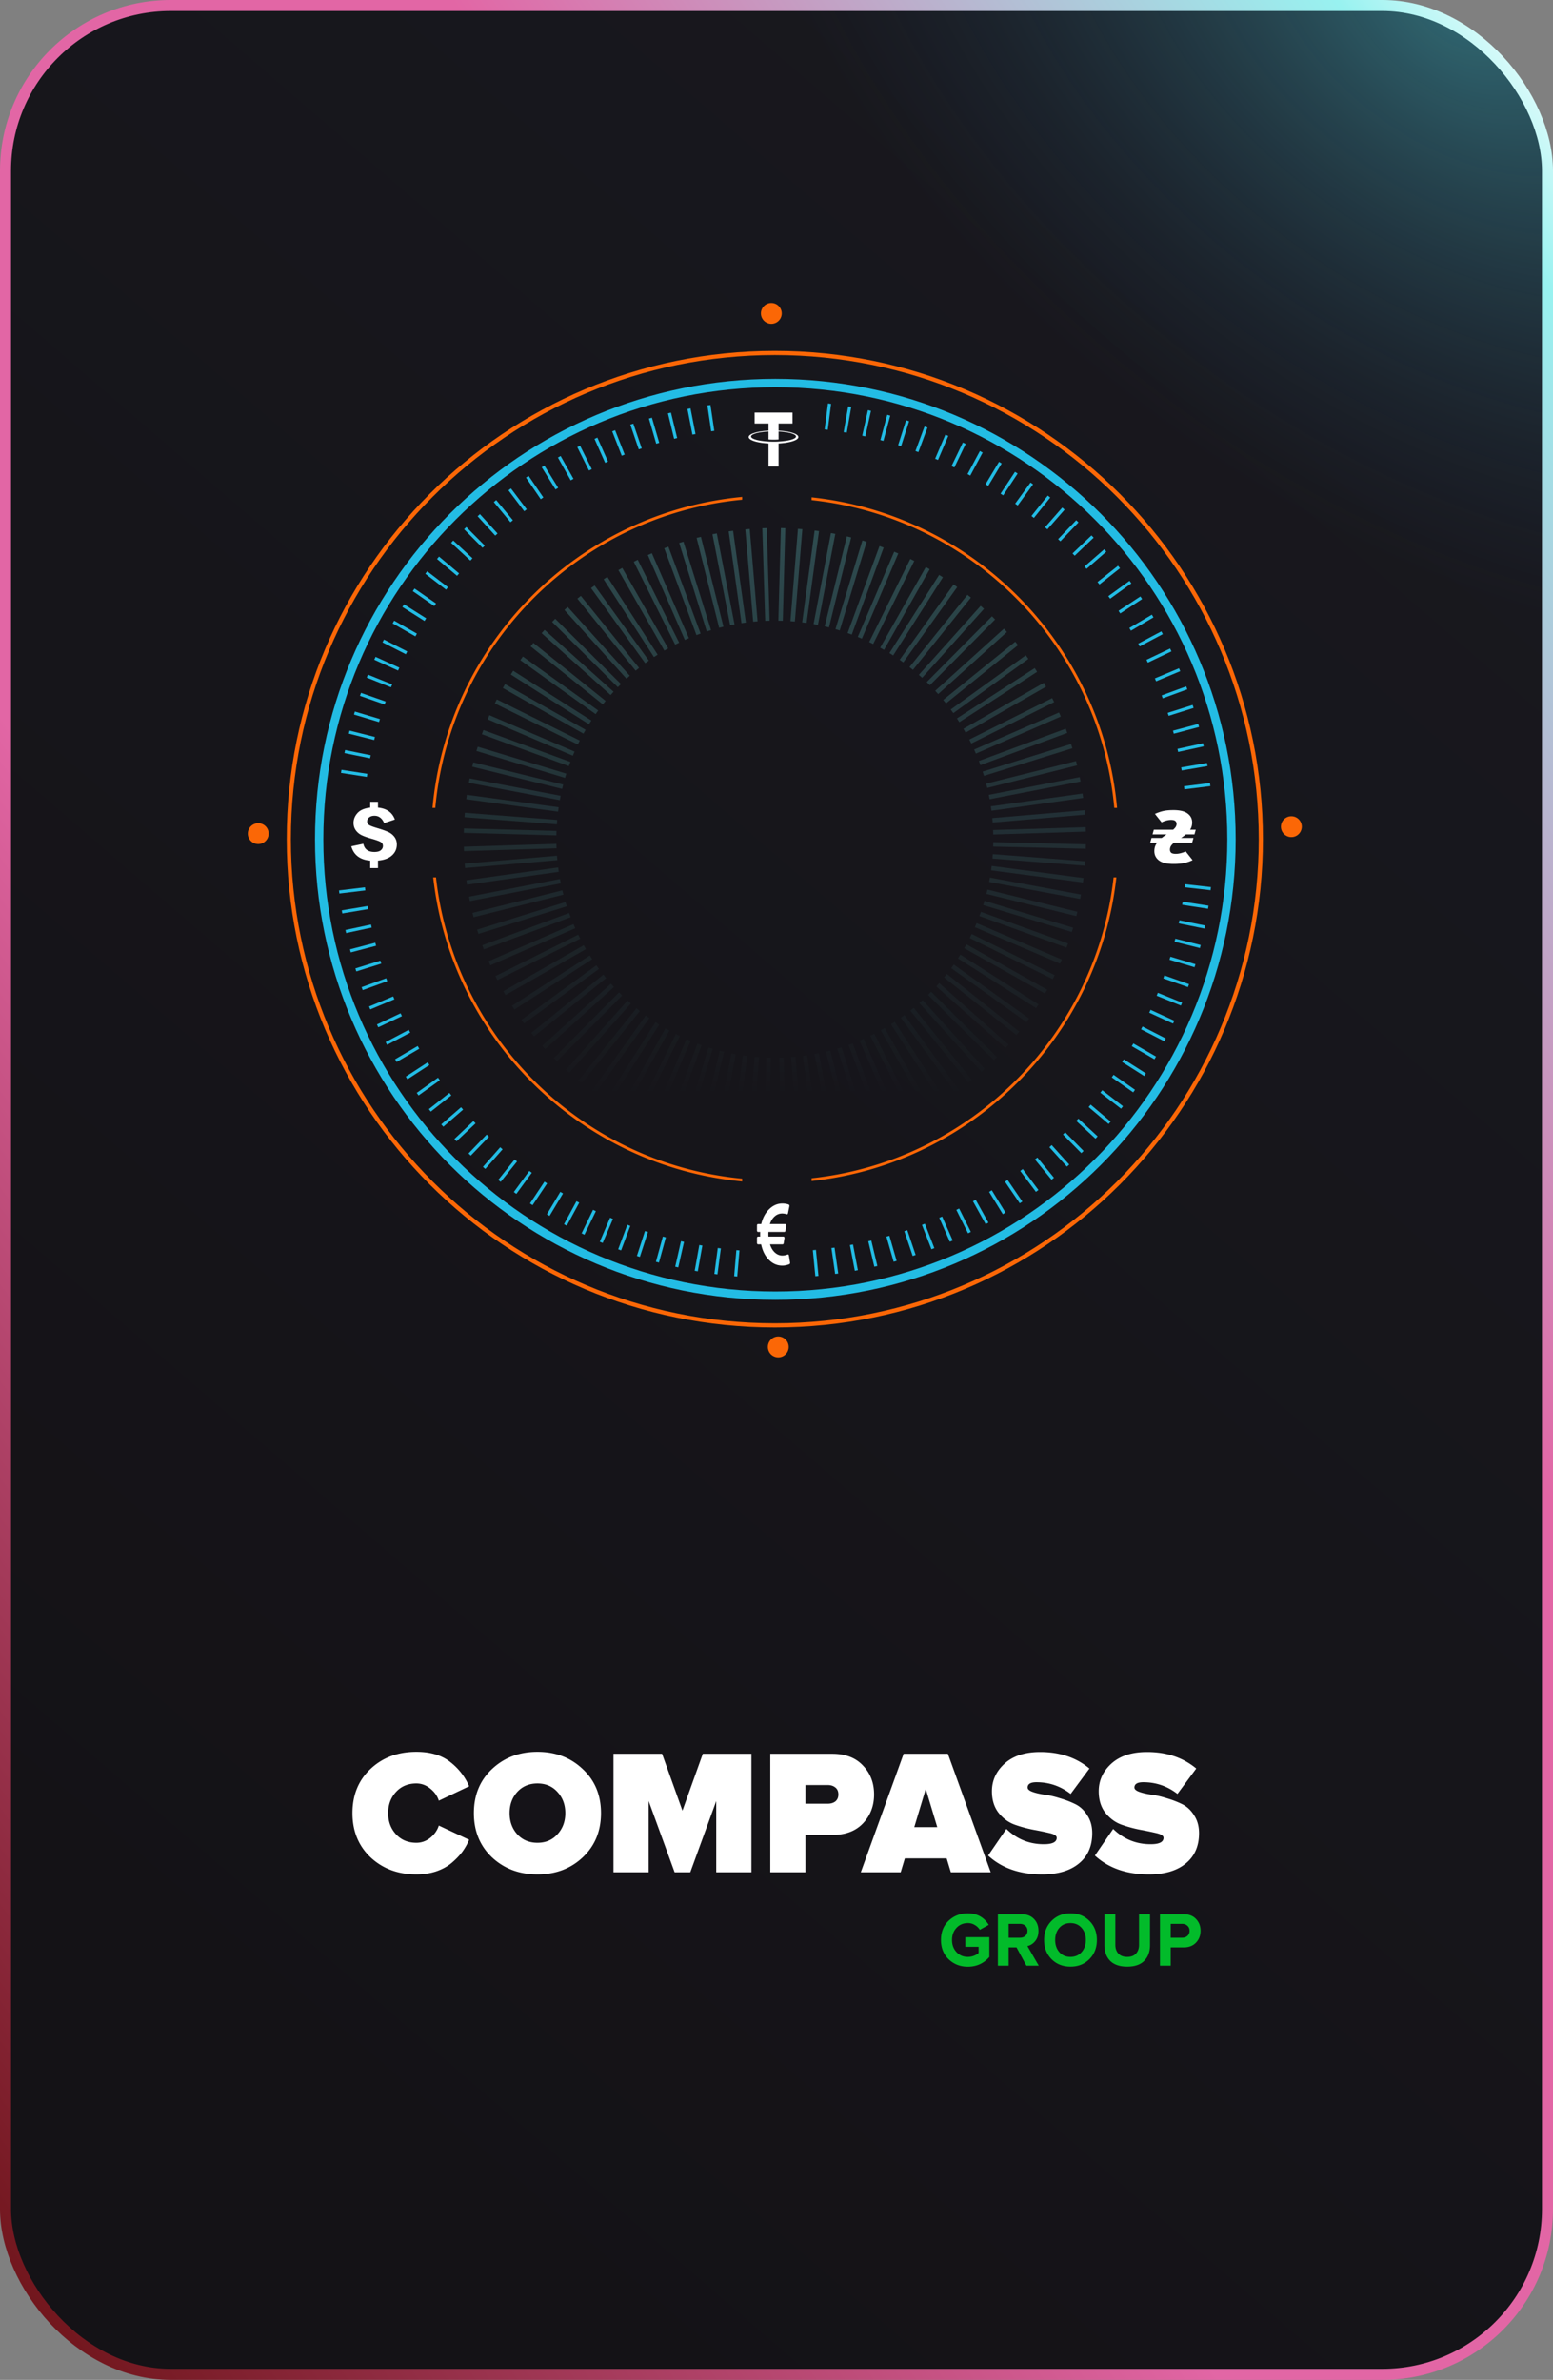 <svg width="282" height="432" viewBox="0 0 282 432" fill="none" xmlns="http://www.w3.org/2000/svg"><rect x="0" y="0" width="282" height="432" fill="#808080" stroke="none"/><rect x="1" y="1" width="280" height="430" rx="30" fill="url(#a)"/><rect x="1" y="1" width="280" height="430" rx="30" fill="url(#b)" fill-opacity=".8"/><rect x="1" y="1" width="280" height="430" rx="30" stroke="url(#c)" stroke-width="2"/><path d="M219.889 161.031l-.064.567-4.72-.53.064-.567 4.72.53zm-.44 3.375l-.087.564-4.694-.728.087-.565 4.694.729zm-.632 3.596l-.113.56-4.656-.944.114-.56 4.655.944zm-.791 3.542l-.139.554-4.608-1.155.139-.554 4.608 1.155zm-.949 3.487l-.164.547-4.55-1.364.164-.547 4.55 1.364zm-1.169 3.619l-.191.539-4.478-1.585.191-.539 4.478 1.585zm-1.26 3.353l-.214.529-4.402-1.785.214-.529 4.402 1.785zm-1.407 3.288l-.239.519-4.317-1.98.238-.519 4.318 1.98zm-1.555 3.22l-.261.509-4.225-2.171.261-.508 4.225 2.17zm-1.772 3.28l-.285.495-4.116-2.371.285-.495 4.116 2.371zm-1.839 3.057l-.306.482-4.008-2.55.307-.482 4.007 2.55zm-1.976 2.976l-.328.468-3.892-2.724.328-.468 3.892 2.724zm-2.182 2.982l-.35.452-3.758-2.905.35-.452 3.758 2.905zm-2.239 2.785l-.369.436-3.628-3.067.369-.436 3.628 3.067zm-2.366 2.686l-.387.42-3.491-3.222.388-.419 3.49 3.221zm-2.551 2.647l-.407.401-3.334-3.383.407-.401 3.334 3.383zm-2.603 2.465l-.424.383-3.183-3.525.424-.383 3.183 3.525zm-2.77 2.398l-.442.362-3.013-3.672.441-.362 3.014 3.672zm-2.82 2.223l-.457.343-2.85-3.8.457-.343 2.85 3.8zm-2.922 2.099l-.472.322-2.68-3.921.471-.322 2.681 3.921zm-3.061 1.995l-.486.3-2.491-4.045.486-.299 2.491 4.044zm-3.105 1.827l-.499.278-2.31-4.151.499-.277 2.31 4.15zm-3.189 1.687l-.511.256-2.124-4.249.511-.256 2.124 4.249zm-3.296 1.556l-.523.231-1.915-4.347.523-.23 1.915 4.346zm-3.333 1.39l-.532.207-1.719-4.428.533-.207 1.718 4.428zm-3.395 1.237l-.542.183-1.517-4.501.541-.183 1.518 4.501zm-3.451 1.082l-.549.158-1.312-4.566.549-.157 1.312 4.565zm-3.498.923l-.555.133-1.103-4.621.556-.132 1.102 4.62zm-3.537.763l-.561.107-.89-4.666.562-.107.889 4.666zm-3.568.6l-.565.081-.675-4.702.566-.081.674 4.702zm-3.591.438l-.568.055-.458-4.728.569-.055.457 4.728zm-14.747.102l-.569-.048.403-4.733.569.048-.403 4.733zm-3.595-.386l-.566-.075.62-4.709.567.074-.621 4.71zm-3.573-.55l-.563-.1.837-4.676.562.101-.836 4.675zm-3.545-.711l-.557-.126 1.05-4.633.557.127-1.05 4.632zm-3.507-.872l-.551-.151 1.26-4.58.551.151-1.26 4.58zm-3.462-1.031l-.543-.176 1.466-4.518.544.176-1.467 4.518zm-3.408-1.186l-.535-.201 1.669-4.447.534.2-1.668 4.448zm-3.348-1.341l-.525-.224 1.866-4.368.526.225-1.867 4.367zm-3.312-1.503l-.514-.25 2.076-4.272.514.25-2.076 4.272zm-3.208-1.638l-.502-.272 2.264-4.176.502.272-2.264 4.176zm-3.126-1.779l-.49-.294 2.447-4.072.489.294-2.446 4.072zm-3.082-1.944l-.475-.317 2.637-3.951.475.318-2.637 3.95zm-2.947-2.051l-.46-.338 2.808-3.831.46.338-2.808 3.831zm-2.846-2.178l-.445-.357 2.973-3.705.446.358-2.974 3.704zm-2.798-2.348l-.428-.378 3.145-3.56.428.379-3.145 3.559zm-2.633-2.42l-.41-.397 3.296-3.419.412.397-3.298 3.419zm-2.583-2.598l-.392-.416 3.455-3.26.392.416-3.455 3.26zm-2.399-2.644l-.374-.432 3.594-3.106.374.432-3.594 3.106zm-2.275-2.742l-.354-.448 3.726-2.946.354.448-3.726 2.946zm-2.221-2.935l-.332-.465 3.862-2.766.332.465-3.862 2.766zm-2.016-2.935l-.312-.478 3.98-2.594.312.478-3.98 2.594zm-1.956-3.144l-.289-.493 4.099-2.401.288.493-4.098 2.401zm-1.742-3.108l-.267-.505 4.2-2.217.268.505-4.201 2.217zm-1.601-3.182l-.244-.516 4.296-2.028.244.516-4.296 2.028zm-1.456-3.251l-.22-.527 4.381-1.834.22.527-4.381 1.834zm-1.378-3.5l-.195-.538 4.466-1.618.195.537-4.466 1.619zm-1.156-3.394l-.17-.545 4.534-1.415.17.545-4.534 1.415zm-1.005-3.451l-.145-.553 4.594-1.207.145.552-4.594 1.208zm-.849-3.508l-.12-.559 4.645-.997.12.559-4.645.997zm-.692-3.563l-.094-.564 4.685-.782.094.563-4.685.783zm-.531-3.616l-.068-.567 4.716-.567.068.568-4.716.566zm.296-21.901l.088-.565 4.694.729-.088.564-4.694-.728zm.629-3.593l.114-.56 4.655.944-.114.56-4.655-.944zm.787-3.532l.138-.554 4.608 1.155-.14.554-4.606-1.155zm.939-3.467l.164-.547 4.55 1.363-.164.548-4.55-1.364zm1.087-3.395l.189-.539 4.483 1.568-.188.539-4.484-1.568zm1.23-3.318l.212-.531 4.409 1.769-.213.53-4.408-1.768zm1.367-3.238l.236-.52 4.325 1.963-.237.521-4.325-1.964zm1.498-3.154l.259-.509 4.233 2.154-.259.51-4.233-2.155zm1.838-3.444l.284-.496 4.125 2.355-.284.496-4.125-2.355zm1.769-2.975l.305-.483 4.017 2.535-.305.483-4.017-2.535zm1.885-2.88l.326-.469 3.902 2.709-.326.469-3.901-2.709zm2.28-3.153l.348-.453 3.769 2.891-.348.454-3.769-2.892zm2.128-2.68l.368-.437 3.638 3.053-.367.438-3.639-3.054zm2.56-2.934l.388-.42 3.49 3.222-.388.42-3.49-3.222zm2.356-2.466l.405-.402 3.347 3.371-.406.403-3.346-3.371zm2.453-2.358l.423-.385 3.196 3.514-.423.384-3.196-3.513zm2.94-2.577l.44-.364 3.027 3.661-.44.364-3.027-3.66zm2.66-2.127l.456-.344 2.863 3.79-.455.344-2.864-3.79zm3.183-2.312l.472-.322 2.68 3.921-.471.322-2.68-3.921zm2.857-1.882l.485-.3 2.506 4.035-.486.3-2.505-4.035zm2.942-1.761l.498-.28 2.325 4.142-.498.28-2.325-4.142zm3.518-1.888l.511-.255 2.124 4.249-.512.255-2.123-4.249zm3.127-1.495l.522-.232 1.932 4.34-.522.232-1.932-4.34zm3.21-1.364l.532-.209 1.735 4.422-.532.209-1.735-4.422zm3.291-1.23l.541-.185 1.534 4.495-.54.185-1.535-4.495zm3.375-1.093l.548-.16 1.329 4.56-.548.16-1.329-4.56zm3.455-.949l.555-.134 1.121 4.616-.556.135-1.12-4.617zm3.539-.799l.561-.11.908 4.663-.561.11-.908-4.663zm3.621-.645l.565-.083.693 4.7-.565.082-.693-4.699zm21.9-.356l.567.073-.602 4.712-.567-.073.602-4.712zm3.667.531l.562.098-.818 4.68-.563-.1.819-4.678zm3.586.689l.558.124-1.032 4.636-.558-.124 1.032-4.636zm3.508.842l.551.15-1.242 4.584-.552-.15 1.243-4.584zm3.427.989l.544.175-1.449 4.523-.544-.174 1.449-4.524zm3.349 1.131l.535.2-1.652 4.453-.535-.199 1.652-4.454zm3.785 1.488l.526.224-1.867 4.368-.525-.224 1.866-4.368zm3.172 1.422l.515.248-2.06 4.28-.514-.248 2.059-4.28zm3.091 1.552l.504.27-2.248 4.184-.504-.27 2.248-4.184zm3.472 1.952l.49.295-2.446 4.072-.49-.294 2.446-4.072zm2.907 1.817l.476.316-2.623 3.96-.476-.315 2.623-3.96zm2.821 1.937l.462.336-2.794 3.841-.462-.336 2.794-3.841zm3.137 2.374l.445.358-2.973 3.704-.445-.358 2.973-3.704zm2.624 2.181l.43.377-3.132 3.57-.43-.376 3.132-3.571zm2.532 2.293l.412.395-3.285 3.431-.412-.395 3.285-3.43zm2.774 2.756l.393.414-3.443 3.272-.393-.414 3.443-3.272zm2.316 2.52l.375.431-3.583 3.119-.375-.431 3.583-3.12zm2.506 2.992l.354.448-3.726 2.946-.354-.448 3.726-2.946zm2.085 2.733l.334.464-3.851 2.78-.334-.463 3.851-2.781zm1.974 2.834l.314.477-3.97 2.609-.313-.478 3.969-2.608zm2.085 3.309l.29.492-4.089 2.416-.291-.492 4.09-2.416zm1.717 3.028l.269.504-4.193 2.233-.268-.504 4.192-2.233zm1.593 3.119l.246.516-4.288 2.044-.246-.516 4.288-2.044zm1.621 3.584l.221.527-4.382 1.834-.221-.527 4.382-1.834zm1.306 3.289l.197.536-4.46 1.636-.197-.537 4.46-1.635zm1.165 3.369l.173.545-4.529 1.432-.173-.545 4.529-1.432zm1.019 3.443l.148.552-4.59 1.225-.147-.552 4.589-1.225zm.868 3.514l.122.558-4.64 1.014-.122-.558 4.64-1.014zm.712 3.576l.096.563-4.682.801-.097-.563 4.683-.801zm.549 3.634l.07.567-4.713.584-.071-.567 4.714-.584z" fill="#23BCE4"/><path d="M180.341 153.679l.019-.807 16.814.39-.019.806-16.814-.389z" fill="url(#d)"/><path d="M180.21 155.853l.062-.804 16.769 1.296-.062.804-16.769-1.296z" fill="url(#e)"/><path d="M179.964 157.991l.106-.8 16.674 2.197-.105.8-16.675-2.197z" fill="url(#f)"/><path d="M179.606 160.095l.148-.793 16.533 3.088-.148.793-16.533-3.088z" fill="url(#g)"/><path d="M179.111 162.269l.193-.783 16.329 4.028-.193.783-16.329-4.028z" fill="url(#h)"/><path d="M178.531 164.295l.234-.773 16.093 4.889-.235.772-16.092-4.888z" fill="url(#i)"/><path d="M177.843 166.285l.275-.759 15.813 5.731-.275.759-15.813-5.731z" fill="url(#j)"/><path d="M177.017 168.31l.317-.742 15.466 6.609-.317.742-15.466-6.609z" fill="url(#k)"/><path d="M176.086 170.274l.358-.723 15.072 7.462-.358.723-15.072-7.462z" fill="url(#l)"/><path d="M175.084 172.124l.394-.703 14.667 8.232-.395.703-14.666-8.232z" fill="url(#m)"/><path d="M173.95 173.97l.433-.681 14.19 9.029-.433.681-14.19-9.029z" fill="url(#n)"/><path d="M172.721 175.747l.47-.656 13.672 9.794-.469.656-13.673-9.794z" fill="url(#o)"/><path d="M171.424 177.423l.503-.631 13.155 10.479-.503.631-13.155-10.479z" fill="url(#p)"/><path d="M170.012 179.058l.536-.603 12.564 11.181-.537.603-12.563-11.181z" fill="url(#q)"/><path d="M168.516 180.611l.568-.573 11.936 11.85-.569.572-11.935-11.849z" fill="url(#r)"/><path d="M166.94 182.08l.599-.541 11.273 12.482-.599.54-11.273-12.481z" fill="url(#s)"/><path d="M165.29 183.459l.628-.507 10.575 13.078-.628.507-10.575-13.078z" fill="url(#t)"/><path d="M163.576 184.744l.652-.475 9.894 13.601-.652.475-9.894-13.601z" fill="url(#u)"/><path d="M161.788 185.937l.678-.438 9.132 14.123-.677.439-9.133-14.124z" fill="url(#v)"/><path d="M159.942 187.03l.701-.4 8.34 14.605-.701.4-8.34-14.605z" fill="url(#w)"/><path d="M158.035 188.025l.72-.363 7.574 15.017-.72.363-7.574-15.017z" fill="url(#x)"/><path d="M156.085 188.909l.74-.323 6.725 15.416-.74.323-6.725-15.416z" fill="url(#y)"/><path d="M154.096 189.684l.756-.281 5.85 15.769-.757.281-5.849-15.769z" fill="url(#z)"/><path d="M152.052 190.355l.771-.24 5.01 16.055-.77.241-5.011-16.056z" fill="url(#A)"/><path d="M149.975 190.914l.782-.199 4.152 16.298-.782.2-4.152-16.299z" fill="url(#B)"/><path d="M147.896 191.352l.792-.154 3.214 16.509-.792.154-3.214-16.509z" fill="url(#C)"/><path d="M145.774 191.682l.799-.112 2.325 16.657-.799.112-2.325-16.657z" fill="url(#D)"/><path d="M143.638 191.896l.804-.069 1.425 16.759-.804.068-1.425-16.758z" fill="url(#E)"/><path d="M141.496 191.995l.806-.025.519 16.811-.806.025-.519-16.811z" fill="url(#F)"/><path d="M139.164 191.976l.807.018-.389 16.815-.807-.019.389-16.814z" fill="url(#G)"/><path d="M137.025 191.837l.804.063-1.296 16.768-.805-.062 1.297-16.769z" fill="url(#H)"/><path d="M134.895 191.585l.8.105-2.197 16.675-.8-.106 2.197-16.674z" fill="url(#I)"/><path d="M132.807 191.22l.793.152-3.151 16.52-.793-.151 3.151-16.521z" fill="url(#J)"/><path d="M130.714 190.739l.783.194-4.028 16.329-.783-.193 4.028-16.33z" fill="url(#K)"/><path d="M128.65 190.145l.772.234-4.889 16.093-.772-.235 4.889-16.092z" fill="url(#L)"/><path d="M126.64 189.444l.757.278-5.79 15.79-.757-.278 5.79-15.79z" fill="url(#M)"/><path d="M124.652 188.629l.742.317-6.61 15.465-.742-.317 6.61-15.465z" fill="url(#N)"/><path d="M122.724 187.711l.723.358-7.462 15.073-.723-.358 7.462-15.073z" fill="url(#O)"/><path d="M120.838 186.687l.703.395-8.232 14.666-.703-.395 8.232-14.666z" fill="url(#P)"/><path d="M119.017 185.564l.681.434-9.029 14.19-.681-.434 9.029-14.19z" fill="url(#Q)"/><path d="M117.256 184.344l.656.469-9.794 13.673-.656-.47 9.794-13.672z" fill="url(#R)"/><path d="M115.56 183.028l.63.505-10.527 13.116-.63-.505 10.527-13.116z" fill="url(#S)"/><path d="M113.947 181.632l.602.537-11.181 12.563-.603-.536 11.182-12.564z" fill="url(#T)"/><path d="M112.402 180.143l.573.568-11.85 11.936-.572-.569 11.849-11.935z" fill="url(#U)"/><path d="M110.938 178.57l.541.599-12.483 11.273-.54-.599 12.482-11.273z" fill="url(#V)"/><path d="M109.558 176.92l.508.627-13.079 10.575-.507-.628 13.078-10.574z" fill="url(#W)"/><path d="M108.292 175.23l.475.653-13.601 9.893-.475-.652 13.601-9.894z" fill="url(#X)"/><path d="M107.097 173.442l.438.677-14.123 9.133-.438-.678 14.123-9.132z" fill="url(#Y)"/><path d="M105.998 171.587l.401.701-14.606 8.34-.4-.701 14.605-8.34z" fill="url(#Z)"/><path d="M104.999 169.669l.361.722-15.045 7.518-.36-.722 15.044-7.518z" fill="url(#aa)"/><path d="M104.132 167.762l.323.739-15.416 6.725-.322-.739 15.415-6.725z" fill="url(#ab)"/><path d="M103.342 165.736l.28.757-15.769 5.849-.28-.756 15.769-5.85z" fill="url(#ac)"/><path d="M102.687 163.747l.24.77-16.055 5.01-.24-.77 16.055-5.01z" fill="url(#ad)"/><path d="M102.114 161.622l.197.783-16.314 4.09-.196-.783 16.313-4.09z" fill="url(#ae)"/><path d="M101.678 159.559l.154.792-16.509 3.214-.154-.792 16.509-3.214z" fill="url(#af)"/><path d="M101.35 157.464l.112.799-16.657 2.325-.112-.799 16.657-2.325z" fill="url(#ag)"/><path d="M101.134 155.338l.068.804-16.758 1.425-.068-.804 16.758-1.425z" fill="url(#ah)"/><path d="M101.031 153.178l.025.807-16.81.519-.025-.806 16.81-.52z" fill="url(#ai)"/><path d="M101.05 150.834l-.022.806-16.812-.454.022-.807 16.812.455z" fill="url(#aj)"/><path d="M101.174 148.835l-.062.805-16.769-1.296.063-.805 16.768 1.296z" fill="url(#ak)"/><path d="M101.441 146.54l-.108.799-16.666-2.26.108-.8 16.666 2.261z" fill="url(#al)"/><path d="M101.803 144.455l-.151.793-16.521-3.151.151-.793 16.521 3.151z" fill="url(#am)"/><path d="M102.269 142.419l-.193.783-16.33-4.028.194-.783 16.329 4.028z" fill="url(#an)"/><path d="M102.836 140.434l-.235.772-16.092-4.888.234-.772 16.093 4.888z" fill="url(#ao)"/><path d="M103.57 138.311l-.278.757-15.79-5.79.277-.757 15.791 5.79z" fill="url(#ap)"/><path d="M104.333 136.437l-.317.742-15.465-6.609.317-.742 15.465 6.609z" fill="url(#aq)"/><path d="M105.283 134.425l-.358.724-15.073-7.462.358-.724 15.073 7.462z" fill="url(#ar)"/><path d="M106.341 132.475l-.398.702-14.635-8.286.397-.703 14.636 8.287z" fill="url(#as)"/><path d="M107.375 130.79l-.433.681-14.19-9.028.433-.681 14.19 9.028z" fill="url(#at)"/><path d="M108.625 128.974l-.47.656-13.673-9.794.47-.656 13.673 9.794z" fill="url(#au)"/><path d="M109.972 127.231l-.505.629-13.117-10.527.505-.629 13.117 10.527z" fill="url(#av)"/><path d="M111.414 125.565l-.539.6-12.523-11.227.539-.6 12.523 11.227z" fill="url(#aw)"/><path d="M112.756 124.168l-.569.573-11.935-11.85.568-.572 11.936 11.849z" fill="url(#ax)"/><path d="M114.36 122.662l-.599.54-11.272-12.482.599-.54 11.272 12.482z" fill="url(#ay)"/><path d="M116.049 121.243l-.628.507-10.574-13.078.627-.507 10.575 13.078z" fill="url(#az)"/><path d="M117.819 119.916l-.655.472-9.843-13.637.654-.472 9.844 13.637z" fill="url(#aA)"/><path d="M119.421 118.841l-.677.438-9.133-14.124.678-.438 9.132 14.124z" fill="url(#aB)"/><path d="M121.334 117.697l-.701.4-8.34-14.605.7-.4 8.341 14.605z" fill="url(#aC)"/><path d="M123.321 116.656l-.722.361-7.518-15.045.722-.361 7.518 15.045z" fill="url(#aD)"/><path d="M125.098 115.843l-.739.323-6.725-15.416.739-.323 6.725 15.416z" fill="url(#aE)"/><path d="M127.22 115.006l-.756.281-5.85-15.77.757-.28 5.849 15.769z" fill="url(#aF)"/><path d="M129.111 114.378l-.77.24-5.011-16.055.771-.24 5.01 16.055z" fill="url(#aG)"/><path d="M131.368 113.762l-.783.196-4.09-16.313.783-.197 4.09 16.314z" fill="url(#aH)"/><path d="M133.375 113.334l-.792.154-3.214-16.508.792-.154 3.214 16.508z" fill="url(#aI)"/><path d="M135.44 113.006l-.799.112-2.325-16.658.799-.111 2.325 16.657z" fill="url(#aJ)"/><path d="M137.565 112.783l-.804.069-1.426-16.758.804-.069 1.426 16.758z" fill="url(#aK)"/><path d="M139.751 112.673l-.806.025-.519-16.81.806-.026.519 16.811z" fill="url(#aL)"/><path d="M142.146 112.688l-.807-.022.454-16.813.807.022-.454 16.813z" fill="url(#aM)"/><path d="M144.335 112.826l-.804-.065 1.361-16.764.804.066-1.361 16.763z" fill="url(#aN)"/><path d="M146.461 113.077l-.799-.109 2.261-16.666.799.109-2.261 16.666z" fill="url(#aO)"/><path d="M148.526 113.433l-.793-.151 3.151-16.52.793.15-3.151 16.521z" fill="url(#aP)"/><path d="M150.531 113.89l-.783-.194 4.028-16.329.783.194-4.028 16.329z" fill="url(#aQ)"/><path d="M152.48 114.441l-.772-.235 4.889-16.092.772.234-4.889 16.093z" fill="url(#aR)"/><path d="M154.669 115.192l-.757-.278 5.79-15.79.757.277-5.79 15.791z" fill="url(#aS)"/><path d="M156.501 115.935l-.742-.317 6.61-15.466.742.318-6.61 15.465z" fill="url(#aT)"/><path d="M158.553 116.899l-.723-.358 7.462-15.073.723.358-7.462 15.073z" fill="url(#aU)"/><path d="M160.53 117.968l-.702-.397 8.286-14.636.702.398-8.286 14.635z" fill="url(#aV)"/><path d="M162.184 118.982l-.68-.434 9.028-14.19.681.434-9.029 14.19z" fill="url(#aW)"/><path d="M164.02 120.241l-.656-.47 9.794-13.673.656.47-9.794 13.673z" fill="url(#aX)"/><path d="M165.775 121.596l-.629-.505 10.527-13.117.629.505-10.527 13.117z" fill="url(#aY)"/><path d="M167.447 123.041l-.6-.539 11.227-12.523.6.539-11.227 12.523z" fill="url(#aZ)"/><path d="M168.845 124.383l-.573-.569 11.85-11.935.572.568-11.849 11.936z" fill="url(#ba)"/><path d="M170.358 125.993l-.541-.599 12.482-11.272.541.599-12.482 11.272z" fill="url(#bb)"/><path d="M171.779 127.683l-.507-.627 13.078-10.575.507.628-13.078 10.574z" fill="url(#bc)"/><path d="M173.104 129.45l-.472-.654 13.637-9.844.472.655-13.637 9.843z" fill="url(#bd)"/><path d="M174.202 131.087l-.439-.678 14.124-9.132.438.677-14.123 9.133z" fill="url(#be)"/><path d="M175.34 132.994l-.4-.701 14.605-8.34.4.701-14.605 8.34z" fill="url(#bf)"/><path d="M176.372 134.965l-.361-.722 15.045-7.517.361.721-15.045 7.518z" fill="url(#bg)"/><path d="M177.208 136.797l-.323-.74 15.416-6.724.323.739-15.416 6.725z" fill="url(#bh)"/><path d="M178.029 138.887l-.281-.757 15.769-5.849.281.756-15.769 5.85z" fill="url(#bi)"/><path d="M178.674 140.834l-.241-.77 16.055-5.01.241.77-16.055 5.01z" fill="url(#bj)"/><path d="M179.268 143.025l-.197-.782 16.314-4.09.196.782-16.313 4.09z" fill="url(#bk)"/><path d="M179.702 145.074l-.154-.792 16.509-3.214.154.792-16.509 3.214z" fill="url(#bl)"/><path d="M180.032 147.17l-.112-.799 16.657-2.325.112.799-16.657 2.325z" fill="url(#bm)"/><path d="M180.25 149.307l-.068-.804 16.758-1.426.068.804-16.758 1.426z" fill="url(#bn)"/><path d="M180.354 151.48l-.024-.807 16.81-.519.025.807-16.811.519z" fill="url(#bo)"/><path d="M147.371 214.386c29.046-3.091 52.138-26.109 55.345-55.12h-.507c-3.203 28.732-26.071 51.526-54.838 54.613v.507zm0-123.602c29.186 3.133 52.301 26.55 54.965 55.874h.507c-2.668-29.602-26.007-53.244-55.472-56.38v.506zm-12.608-.583v.507c-29.542 2.805-53.034 26.373-55.721 55.95h-.507c2.69-29.855 26.407-53.648 56.228-56.457zm0 123.755v.506c-29.4-2.769-52.867-25.934-56.101-55.196h.507c3.23 28.983 26.473 51.924 55.594 54.69zm-85.981-62.633a1.891 1.891 0 1 1-3.782 0 1.891 1.891 0 0 1 3.782 0zm187.603-1.261a1.89 1.89 0 1 1-3.782 0 1.89 1.89 0 0 1 3.782 0zm-95.062 92.541a1.89 1.89 0 1 1 0 3.782 1.89 1.89 0 0 1 0-3.782zM140.062 55a1.89 1.89 0 1 1 0 3.781 1.89 1.89 0 0 1 0-3.781z" fill="#FB6706"/><path fill-rule="evenodd" clip-rule="evenodd" d="M224.377 152.363c0 46.165-37.424 83.589-83.589 83.589s-83.589-37.424-83.589-83.589 37.424-83.59 83.589-83.59 83.589 37.425 83.589 83.59zm-1.513 0c0 45.329-36.746 82.076-82.076 82.076-45.33 0-82.076-36.747-82.076-82.076 0-45.329 36.747-82.076 82.076-82.076 45.33 0 82.076 36.747 82.076 82.076z" fill="#23BCE4"/><path fill-rule="evenodd" clip-rule="evenodd" d="M229.328 152.331c0 48.951-39.682 88.633-88.632 88.633s-88.632-39.682-88.632-88.633c0-48.95 39.682-88.632 88.632-88.632s88.632 39.682 88.632 88.632zm-.757 0c0 48.533-39.343 87.876-87.875 87.876-48.533 0-87.876-39.343-87.876-87.876 0-48.532 39.343-87.875 87.876-87.875 48.532 0 87.875 39.343 87.875 87.875z" fill="#FB6706"/><path fill-rule="evenodd" clip-rule="evenodd" d="M141.379 80.148a12.05 12.05 0 0 1-.907.023c-.47 0-.803-.017-.92-.023-1.816-.094-3.171-.466-3.171-.91 0-.446 1.355-.817 3.171-.913v1.453c.118.01.458.033.928.033.564 0 .846-.027.897-.033v-1.452c1.812.095 3.164.467 3.164.911s-1.352.816-3.164.91h.002zm0-1.972v-1.3h2.528v-1.981h-6.884v1.982h2.528v1.299c-2.055.11-3.6.59-3.6 1.163 0 .574 1.545 1.052 3.6 1.163v4.165h1.827V80.5c2.05-.111 3.593-.59 3.593-1.163 0-.573-1.541-1.05-3.593-1.162h.001z" fill="#fff"/><path d="M143.462 229.178l-.208-1.273a.252.252 0 0 0-.089-.169c-.051-.037-.103-.042-.154-.015l-.03.015-.071.024a4.952 4.952 0 0 1-.11.036 2.553 2.553 0 0 1-.734.116c-.503 0-.956-.182-1.358-.548-.402-.366-.698-.861-.888-1.485h2.299c.044 0 .084-.02.119-.061a.261.261 0 0 0 .065-.148l.143-.897a.335.335 0 0 0-.035-.216c-.04-.064-.09-.096-.149-.096h-2.727a9.615 9.615 0 0 1 0-.841h2.899c.107 0 .171-.069.191-.208l.142-.913a.297.297 0 0 0-.041-.208c-.036-.064-.085-.096-.149-.096h-2.781c.198-.598.495-1.068.892-1.41a2.002 2.002 0 0 1 1.342-.512c.016-.011.075-.008.176.008.101.016.158.022.172.02a.687.687 0 0 1 .154.024l.134.028.104.028c.03.008.053.014.068.02l.024.008a.133.133 0 0 0 .143-.02.247.247 0 0 0 .083-.156l.256-1.274a.344.344 0 0 0-.018-.192c-.036-.064-.075-.104-.119-.12a3.58 3.58 0 0 0-1.153-.184c-.887 0-1.68.342-2.38 1.025-.699.683-1.181 1.586-1.447 2.707h-.582a.162.162 0 0 0-.136.072.298.298 0 0 0-.054.184v.913a.3.3 0 0 0 .054.184.162.162 0 0 0 .136.072h.398c-.012.256-.014.536-.006.841h-.392c-.051 0-.096.025-.133.076a.29.29 0 0 0-.057.18v.905c0 .069.019.129.057.18.037.051.082.076.133.076h.565c.249 1.18.721 2.118 1.414 2.815.693.697 1.503 1.045 2.43 1.045a3.128 3.128 0 0 0 .645-.068c.065-.014.125-.027.178-.04.054-.013.104-.027.152-.04.047-.014.09-.028.128-.044a.952.952 0 0 1 .095-.036.278.278 0 0 0 .062-.028l.03-.008a.217.217 0 0 0 .101-.116.313.313 0 0 0 .017-.18zm69.636-72.352c-1.205 0-2.087-.212-2.647-.637-.561-.424-.841-.989-.841-1.694 0-.443.093-.836.28-1.179.197-.343.446-.655.747-.935.312-.28.639-.538.981-.773.353-.234.68-.456.981-.664.312-.216.561-.433.748-.65.197-.226.296-.465.296-.718 0-.253-.078-.439-.234-.556-.145-.127-.4-.19-.763-.19-.291 0-.597.045-.919.136a3.64 3.64 0 0 0-.794.311l-1.214-1.531a8.026 8.026 0 0 1 1.417-.502c.508-.126 1.157-.189 1.946-.189 1.173 0 2.03.207 2.569.623.551.407.826.949.826 1.626 0 .443-.099.836-.296 1.18a3.214 3.214 0 0 1-.748.894 8.34 8.34 0 0 1-.981.732 29.33 29.33 0 0 0-.981.65c-.301.208-.55.43-.747.665-.187.234-.28.501-.28.799 0 .253.078.447.233.583.166.126.441.19.826.19.301 0 .617-.045.949-.136.343-.09.623-.194.841-.312l1.261 1.586a6.473 6.473 0 0 1-1.448.502c-.539.126-1.209.189-2.008.189zm-4.236-3.876l.234-.84h7.614l-.233.84h-7.615zm.421-1.491l.233-.84h7.615l-.234.84h-7.614zM72.06 153.293c0-.518-.142-.97-.426-1.358a2.887 2.887 0 0 0-1.143-.91c-.477-.22-1.135-.453-1.974-.7-.763-.227-1.262-.416-1.494-.569a.742.742 0 0 1-.35-.66c0-.28.122-.52.364-.717.24-.198.56-.296.96-.296.794 0 1.38.441 1.76 1.325l1.945-.644c-.464-1.288-1.487-2.008-3.065-2.161v-1.051h-1.413v1.051c-1.045.118-1.811.444-2.298.976-.486.533-.73 1.133-.73 1.799 0 .508.136.954.409 1.337.272.381.627.679 1.064.89.437.214 1.044.428 1.82.645.864.246 1.422.45 1.672.61.25.16.376.396.376.708 0 .3-.126.556-.376.769-.25.212-.644.318-1.175.318-1.137 0-1.807-.496-2.01-1.488l-2.184.459c.441 1.579 1.584 2.446 3.432 2.598v1.354h1.413v-1.361c1.108-.094 1.955-.406 2.542-.937.587-.53.881-1.192.881-1.987zm3.545 186.951c-3.33 0-6.103-1.031-8.316-3.094-2.193-2.085-3.289-4.761-3.289-8.028 0-3.288 1.096-5.964 3.289-8.027 2.192-2.063 4.964-3.095 8.316-3.095 2.53 0 4.564.602 6.103 1.805 1.56 1.204 2.72 2.687 3.479 4.449l-5.502 2.612c-.274-.86-.79-1.591-1.55-2.193-.759-.623-1.602-.935-2.53-.935-1.517 0-2.75.516-3.7 1.548-.948 1.031-1.422 2.31-1.422 3.836 0 1.526.474 2.805 1.423 3.837.948 1.031 2.181 1.547 3.7 1.547.927 0 1.77-.301 2.53-.903.758-.623 1.275-1.364 1.549-2.224l5.502 2.579a10.95 10.95 0 0 1-1.265 2.224c-.506.667-1.138 1.322-1.897 1.967-.76.645-1.697 1.161-2.815 1.547-1.096.366-2.298.548-3.605.548zm30.208-3.094c-2.192 2.063-4.933 3.094-8.222 3.094-3.288 0-6.04-1.031-8.253-3.094-2.193-2.085-3.289-4.761-3.289-8.028 0-3.267 1.096-5.932 3.289-7.995C91.55 319.042 94.303 318 97.59 318c3.289 0 6.03 1.042 8.222 3.127 2.214 2.063 3.32 4.728 3.32 7.995 0 3.267-1.106 5.943-3.32 8.028zm-11.89-4.191c.949 1.031 2.171 1.547 3.668 1.547 1.497 0 2.709-.516 3.637-1.547.949-1.032 1.423-2.311 1.423-3.837 0-1.526-.474-2.805-1.423-3.836-.928-1.032-2.14-1.548-3.637-1.548-1.496 0-2.72.516-3.668 1.548-.927 1.031-1.391 2.31-1.391 3.836 0 1.526.464 2.805 1.391 3.837zm42.52 6.899h-6.387V326.93l-4.712 12.928h-2.846l-4.712-12.928v12.928h-6.388v-21.503h8.823l3.7 10.316 3.7-10.316h8.822v21.503zm9.816 0h-6.388v-21.503h11.257c2.383 0 4.238.709 5.566 2.127 1.349 1.397 2.024 3.149 2.024 5.255 0 2.085-.675 3.837-2.024 5.255-1.328 1.397-3.183 2.096-5.566 2.096h-4.869v6.77zm4.047-12.444c.569 0 1.033-.14 1.392-.419.358-.301.537-.72.537-1.258 0-.559-.179-.978-.537-1.257-.359-.301-.823-.451-1.392-.451h-4.047v3.385h4.047zm29.592 12.444h-7.241l-.759-2.515h-7.59l-.758 2.515h-7.242l7.779-21.503h8.032l7.779 21.503zm-9.708-8.189l-2.087-6.931-2.087 6.931h4.174zm19.036 8.575c-4.048 0-7.316-1.139-9.803-3.417l3.32-4.836c1.897 1.849 4.164 2.773 6.799 2.773 1.56 0 2.34-.387 2.34-1.161 0-.365-.411-.644-1.233-.838a58.31 58.31 0 0 0-2.941-.612 23.516 23.516 0 0 1-3.447-.935c-1.139-.409-2.119-1.129-2.941-2.16-.801-1.032-1.202-2.332-1.202-3.901 0-1.956.77-3.632 2.309-5.029 1.56-1.397 3.71-2.096 6.451-2.096 3.563 0 6.546 1 8.949 2.998l-3.415 4.61c-1.834-1.418-3.9-2.127-6.198-2.127-1.075 0-1.613.322-1.613.967 0 .301.285.559.854.774.59.215 1.317.386 2.182.515.864.108 1.802.323 2.814.645 1.033.301 1.982.666 2.846 1.096.864.43 1.581 1.107 2.15 2.031.591.903.886 1.978.886 3.224 0 2.364-.812 4.202-2.435 5.513-1.602 1.311-3.826 1.966-6.672 1.966zm19.393 0c-4.048 0-7.315-1.139-9.803-3.417l3.32-4.836c1.898 1.849 4.164 2.773 6.799 2.773 1.56 0 2.34-.387 2.34-1.161 0-.365-.411-.644-1.233-.838a57.844 57.844 0 0 0-2.941-.612 23.584 23.584 0 0 1-3.447-.935c-1.138-.409-2.118-1.129-2.941-2.16-.801-1.032-1.201-2.332-1.201-3.901 0-1.956.769-3.632 2.308-5.029 1.56-1.397 3.711-2.096 6.451-2.096 3.563 0 6.546 1 8.949 2.998l-3.415 4.61c-1.834-1.418-3.9-2.127-6.198-2.127-1.075 0-1.613.322-1.613.967 0 .301.285.559.854.774.59.215 1.318.386 2.182.515.864.108 1.803.323 2.814.645 1.033.301 1.982.666 2.846 1.096.865.43 1.582 1.107 2.151 2.031.59.903.885 1.978.885 3.224 0 2.364-.811 4.202-2.435 5.513-1.602 1.311-3.826 1.966-6.672 1.966z" fill="#fff"/><path d="M175.745 357c-1.375 0-2.534-.449-3.478-1.346-.935-.897-1.403-2.065-1.403-3.504 0-1.448.468-2.616 1.403-3.504.944-.888 2.103-1.332 3.478-1.332 1.668 0 2.933.697 3.795 2.089l-1.623.897a2.558 2.558 0 0 0-.907-.869 2.345 2.345 0 0 0-1.265-.35c-.834 0-1.522.289-2.062.869-.541.579-.812 1.313-.812 2.2 0 .888.271 1.621.812 2.201.54.579 1.228.869 2.062.869.385 0 .756-.07 1.114-.21.357-.141.637-.309.838-.505v-1.121h-2.419v-1.738h4.372v3.588c-1.036 1.177-2.338 1.766-3.905 1.766zm12.879-.182h-2.241l-1.801-3.322h-1.43v3.322H181.2v-9.349h4.289c.944 0 1.691.28 2.241.841.559.56.839 1.285.839 2.172 0 .766-.197 1.388-.591 1.864-.385.477-.857.781-1.416.912l2.062 3.56zm-3.424-5.074c.404 0 .734-.112.99-.337.257-.233.385-.542.385-.925s-.128-.687-.385-.911c-.256-.233-.586-.35-.99-.35h-2.048v2.523h2.048zm9.179 5.242c-1.384 0-2.53-.453-3.437-1.36-.899-.915-1.348-2.074-1.348-3.476 0-1.401.449-2.555 1.348-3.462.907-.916 2.053-1.374 3.437-1.374 1.393 0 2.539.454 3.437 1.36.907.907 1.361 2.065 1.361 3.476s-.454 2.57-1.361 3.476c-.898.907-2.044 1.36-3.437 1.36zm-2.021-2.635c.513.579 1.187.869 2.021.869.834 0 1.508-.29 2.021-.869.513-.58.77-1.313.77-2.201 0-.887-.257-1.621-.77-2.2-.513-.58-1.187-.869-2.021-.869-.834 0-1.508.289-2.021.869-.504.579-.756 1.313-.756 2.2 0 .888.252 1.621.756 2.201zm15.407 1.584c-.696.701-1.723 1.051-3.079 1.051-1.357 0-2.388-.35-3.094-1.051-.696-.71-1.045-1.659-1.045-2.846v-5.62h1.98v5.55c0 .673.188 1.21.564 1.612.376.393.907.589 1.595.589.687 0 1.214-.196 1.581-.589.376-.402.563-.939.563-1.612v-5.55h1.994v5.606c0 1.206-.353 2.159-1.059 2.86zm4.818.883h-1.952v-9.349h4.289c.963 0 1.714.289 2.255.869.55.57.825 1.285.825 2.144 0 .851-.275 1.565-.825 2.145-.55.579-1.301.869-2.255.869h-2.337v3.322zm2.076-5.074c.394 0 .715-.112.962-.337.257-.233.385-.542.385-.925s-.128-.687-.385-.911c-.247-.233-.568-.35-.962-.35h-2.076v2.523h2.076z" fill="#02BB2A"/><defs><linearGradient id="a" x1="204.171" y1="22.631" x2="-42.656" y2="308.968" gradientUnits="userSpaceOnUse"><stop stop-color="#18181E"/><stop offset="1" stop-color="#141216"/></linearGradient><radialGradient id="b" cx="0" cy="0" r="1" gradientUnits="userSpaceOnUse" gradientTransform="matrix(-56.5 74 -118.781 -90.69 263.5 1)"><stop stop-color="#51D4E4" stop-opacity=".53"/><stop offset="1" stop-color="#294C70" stop-opacity="0"/></radialGradient><linearGradient id="c" x1="277" y1="-6" x2="-103.583" y2="272.94" gradientUnits="userSpaceOnUse"><stop stop-color="#fff"/><stop offset=".066" stop-color="#98F2F0"/><stop offset=".341" stop-color="#E266A5"/><stop offset=".643" stop-color="#E266A5"/><stop offset="1" stop-color="#70151B"/></linearGradient><linearGradient id="d" x1="136.659" y1="-103.226" x2="136.657" y2="198.98" gradientUnits="userSpaceOnUse"><stop stop-color="#77F3F1" stop-opacity=".71"/><stop offset="1" stop-color="#77F3F1" stop-opacity="0"/></linearGradient><linearGradient id="e" x1="136.659" y1="-103.226" x2="136.657" y2="198.98" gradientUnits="userSpaceOnUse"><stop stop-color="#77F3F1" stop-opacity=".71"/><stop offset="1" stop-color="#77F3F1" stop-opacity="0"/></linearGradient><linearGradient id="f" x1="136.659" y1="-103.226" x2="136.657" y2="198.98" gradientUnits="userSpaceOnUse"><stop stop-color="#77F3F1" stop-opacity=".71"/><stop offset="1" stop-color="#77F3F1" stop-opacity="0"/></linearGradient><linearGradient id="g" x1="136.659" y1="-103.226" x2="136.657" y2="198.98" gradientUnits="userSpaceOnUse"><stop stop-color="#77F3F1" stop-opacity=".71"/><stop offset="1" stop-color="#77F3F1" stop-opacity="0"/></linearGradient><linearGradient id="h" x1="136.659" y1="-103.226" x2="136.657" y2="198.98" gradientUnits="userSpaceOnUse"><stop stop-color="#77F3F1" stop-opacity=".71"/><stop offset="1" stop-color="#77F3F1" stop-opacity="0"/></linearGradient><linearGradient id="i" x1="136.659" y1="-103.226" x2="136.657" y2="198.98" gradientUnits="userSpaceOnUse"><stop stop-color="#77F3F1" stop-opacity=".71"/><stop offset="1" stop-color="#77F3F1" stop-opacity="0"/></linearGradient><linearGradient id="j" x1="136.659" y1="-103.226" x2="136.657" y2="198.98" gradientUnits="userSpaceOnUse"><stop stop-color="#77F3F1" stop-opacity=".71"/><stop offset="1" stop-color="#77F3F1" stop-opacity="0"/></linearGradient><linearGradient id="k" x1="136.659" y1="-103.226" x2="136.657" y2="198.98" gradientUnits="userSpaceOnUse"><stop stop-color="#77F3F1" stop-opacity=".71"/><stop offset="1" stop-color="#77F3F1" stop-opacity="0"/></linearGradient><linearGradient id="l" x1="136.659" y1="-103.226" x2="136.657" y2="198.98" gradientUnits="userSpaceOnUse"><stop stop-color="#77F3F1" stop-opacity=".71"/><stop offset="1" stop-color="#77F3F1" stop-opacity="0"/></linearGradient><linearGradient id="m" x1="136.659" y1="-103.226" x2="136.657" y2="198.98" gradientUnits="userSpaceOnUse"><stop stop-color="#77F3F1" stop-opacity=".71"/><stop offset="1" stop-color="#77F3F1" stop-opacity="0"/></linearGradient><linearGradient id="n" x1="136.659" y1="-103.226" x2="136.657" y2="198.98" gradientUnits="userSpaceOnUse"><stop stop-color="#77F3F1" stop-opacity=".71"/><stop offset="1" stop-color="#77F3F1" stop-opacity="0"/></linearGradient><linearGradient id="o" x1="136.659" y1="-103.226" x2="136.657" y2="198.98" gradientUnits="userSpaceOnUse"><stop stop-color="#77F3F1" stop-opacity=".71"/><stop offset="1" stop-color="#77F3F1" stop-opacity="0"/></linearGradient><linearGradient id="p" x1="136.659" y1="-103.226" x2="136.657" y2="198.98" gradientUnits="userSpaceOnUse"><stop stop-color="#77F3F1" stop-opacity=".71"/><stop offset="1" stop-color="#77F3F1" stop-opacity="0"/></linearGradient><linearGradient id="q" x1="136.659" y1="-103.226" x2="136.657" y2="198.98" gradientUnits="userSpaceOnUse"><stop stop-color="#77F3F1" stop-opacity=".71"/><stop offset="1" stop-color="#77F3F1" stop-opacity="0"/></linearGradient><linearGradient id="r" x1="136.659" y1="-103.226" x2="136.657" y2="198.98" gradientUnits="userSpaceOnUse"><stop stop-color="#77F3F1" stop-opacity=".71"/><stop offset="1" stop-color="#77F3F1" stop-opacity="0"/></linearGradient><linearGradient id="s" x1="136.659" y1="-103.226" x2="136.657" y2="198.98" gradientUnits="userSpaceOnUse"><stop stop-color="#77F3F1" stop-opacity=".71"/><stop offset="1" stop-color="#77F3F1" stop-opacity="0"/></linearGradient><linearGradient id="t" x1="136.659" y1="-103.226" x2="136.657" y2="198.98" gradientUnits="userSpaceOnUse"><stop stop-color="#77F3F1" stop-opacity=".71"/><stop offset="1" stop-color="#77F3F1" stop-opacity="0"/></linearGradient><linearGradient id="u" x1="136.659" y1="-103.226" x2="136.657" y2="198.98" gradientUnits="userSpaceOnUse"><stop stop-color="#77F3F1" stop-opacity=".71"/><stop offset="1" stop-color="#77F3F1" stop-opacity="0"/></linearGradient><linearGradient id="v" x1="136.659" y1="-103.226" x2="136.657" y2="198.98" gradientUnits="userSpaceOnUse"><stop stop-color="#77F3F1" stop-opacity=".71"/><stop offset="1" stop-color="#77F3F1" stop-opacity="0"/></linearGradient><linearGradient id="w" x1="136.659" y1="-103.226" x2="136.657" y2="198.98" gradientUnits="userSpaceOnUse"><stop stop-color="#77F3F1" stop-opacity=".71"/><stop offset="1" stop-color="#77F3F1" stop-opacity="0"/></linearGradient><linearGradient id="x" x1="136.659" y1="-103.226" x2="136.657" y2="198.98" gradientUnits="userSpaceOnUse"><stop stop-color="#77F3F1" stop-opacity=".71"/><stop offset="1" stop-color="#77F3F1" stop-opacity="0"/></linearGradient><linearGradient id="y" x1="136.659" y1="-103.226" x2="136.657" y2="198.98" gradientUnits="userSpaceOnUse"><stop stop-color="#77F3F1" stop-opacity=".71"/><stop offset="1" stop-color="#77F3F1" stop-opacity="0"/></linearGradient><linearGradient id="z" x1="136.659" y1="-103.226" x2="136.657" y2="198.98" gradientUnits="userSpaceOnUse"><stop stop-color="#77F3F1" stop-opacity=".71"/><stop offset="1" stop-color="#77F3F1" stop-opacity="0"/></linearGradient><linearGradient id="A" x1="136.659" y1="-103.226" x2="136.657" y2="198.98" gradientUnits="userSpaceOnUse"><stop stop-color="#77F3F1" stop-opacity=".71"/><stop offset="1" stop-color="#77F3F1" stop-opacity="0"/></linearGradient><linearGradient id="B" x1="136.659" y1="-103.226" x2="136.657" y2="198.98" gradientUnits="userSpaceOnUse"><stop stop-color="#77F3F1" stop-opacity=".71"/><stop offset="1" stop-color="#77F3F1" stop-opacity="0"/></linearGradient><linearGradient id="C" x1="136.659" y1="-103.226" x2="136.657" y2="198.98" gradientUnits="userSpaceOnUse"><stop stop-color="#77F3F1" stop-opacity=".71"/><stop offset="1" stop-color="#77F3F1" stop-opacity="0"/></linearGradient><linearGradient id="D" x1="136.659" y1="-103.226" x2="136.657" y2="198.98" gradientUnits="userSpaceOnUse"><stop stop-color="#77F3F1" stop-opacity=".71"/><stop offset="1" stop-color="#77F3F1" stop-opacity="0"/></linearGradient><linearGradient id="E" x1="136.659" y1="-103.226" x2="136.657" y2="198.98" gradientUnits="userSpaceOnUse"><stop stop-color="#77F3F1" stop-opacity=".71"/><stop offset="1" stop-color="#77F3F1" stop-opacity="0"/></linearGradient><linearGradient id="F" x1="136.659" y1="-103.226" x2="136.657" y2="198.98" gradientUnits="userSpaceOnUse"><stop stop-color="#77F3F1" stop-opacity=".71"/><stop offset="1" stop-color="#77F3F1" stop-opacity="0"/></linearGradient><linearGradient id="G" x1="136.659" y1="-103.226" x2="136.657" y2="198.98" gradientUnits="userSpaceOnUse"><stop stop-color="#77F3F1" stop-opacity=".71"/><stop offset="1" stop-color="#77F3F1" stop-opacity="0"/></linearGradient><linearGradient id="H" x1="136.659" y1="-103.226" x2="136.657" y2="198.98" gradientUnits="userSpaceOnUse"><stop stop-color="#77F3F1" stop-opacity=".71"/><stop offset="1" stop-color="#77F3F1" stop-opacity="0"/></linearGradient><linearGradient id="I" x1="136.659" y1="-103.226" x2="136.657" y2="198.98" gradientUnits="userSpaceOnUse"><stop stop-color="#77F3F1" stop-opacity=".71"/><stop offset="1" stop-color="#77F3F1" stop-opacity="0"/></linearGradient><linearGradient id="J" x1="136.659" y1="-103.226" x2="136.657" y2="198.98" gradientUnits="userSpaceOnUse"><stop stop-color="#77F3F1" stop-opacity=".71"/><stop offset="1" stop-color="#77F3F1" stop-opacity="0"/></linearGradient><linearGradient id="K" x1="136.659" y1="-103.226" x2="136.657" y2="198.98" gradientUnits="userSpaceOnUse"><stop stop-color="#77F3F1" stop-opacity=".71"/><stop offset="1" stop-color="#77F3F1" stop-opacity="0"/></linearGradient><linearGradient id="L" x1="136.659" y1="-103.226" x2="136.657" y2="198.98" gradientUnits="userSpaceOnUse"><stop stop-color="#77F3F1" stop-opacity=".71"/><stop offset="1" stop-color="#77F3F1" stop-opacity="0"/></linearGradient><linearGradient id="M" x1="136.659" y1="-103.226" x2="136.657" y2="198.98" gradientUnits="userSpaceOnUse"><stop stop-color="#77F3F1" stop-opacity=".71"/><stop offset="1" stop-color="#77F3F1" stop-opacity="0"/></linearGradient><linearGradient id="N" x1="136.659" y1="-103.226" x2="136.657" y2="198.98" gradientUnits="userSpaceOnUse"><stop stop-color="#77F3F1" stop-opacity=".71"/><stop offset="1" stop-color="#77F3F1" stop-opacity="0"/></linearGradient><linearGradient id="O" x1="136.659" y1="-103.226" x2="136.657" y2="198.98" gradientUnits="userSpaceOnUse"><stop stop-color="#77F3F1" stop-opacity=".71"/><stop offset="1" stop-color="#77F3F1" stop-opacity="0"/></linearGradient><linearGradient id="P" x1="136.659" y1="-103.226" x2="136.657" y2="198.98" gradientUnits="userSpaceOnUse"><stop stop-color="#77F3F1" stop-opacity=".71"/><stop offset="1" stop-color="#77F3F1" stop-opacity="0"/></linearGradient><linearGradient id="Q" x1="136.659" y1="-103.226" x2="136.657" y2="198.98" gradientUnits="userSpaceOnUse"><stop stop-color="#77F3F1" stop-opacity=".71"/><stop offset="1" stop-color="#77F3F1" stop-opacity="0"/></linearGradient><linearGradient id="R" x1="136.659" y1="-103.226" x2="136.657" y2="198.98" gradientUnits="userSpaceOnUse"><stop stop-color="#77F3F1" stop-opacity=".71"/><stop offset="1" stop-color="#77F3F1" stop-opacity="0"/></linearGradient><linearGradient id="S" x1="136.659" y1="-103.226" x2="136.657" y2="198.98" gradientUnits="userSpaceOnUse"><stop stop-color="#77F3F1" stop-opacity=".71"/><stop offset="1" stop-color="#77F3F1" stop-opacity="0"/></linearGradient><linearGradient id="T" x1="136.659" y1="-103.226" x2="136.657" y2="198.98" gradientUnits="userSpaceOnUse"><stop stop-color="#77F3F1" stop-opacity=".71"/><stop offset="1" stop-color="#77F3F1" stop-opacity="0"/></linearGradient><linearGradient id="U" x1="136.659" y1="-103.226" x2="136.657" y2="198.98" gradientUnits="userSpaceOnUse"><stop stop-color="#77F3F1" stop-opacity=".71"/><stop offset="1" stop-color="#77F3F1" stop-opacity="0"/></linearGradient><linearGradient id="V" x1="136.659" y1="-103.226" x2="136.657" y2="198.98" gradientUnits="userSpaceOnUse"><stop stop-color="#77F3F1" stop-opacity=".71"/><stop offset="1" stop-color="#77F3F1" stop-opacity="0"/></linearGradient><linearGradient id="W" x1="136.659" y1="-103.226" x2="136.657" y2="198.98" gradientUnits="userSpaceOnUse"><stop stop-color="#77F3F1" stop-opacity=".71"/><stop offset="1" stop-color="#77F3F1" stop-opacity="0"/></linearGradient><linearGradient id="X" x1="136.659" y1="-103.226" x2="136.657" y2="198.98" gradientUnits="userSpaceOnUse"><stop stop-color="#77F3F1" stop-opacity=".71"/><stop offset="1" stop-color="#77F3F1" stop-opacity="0"/></linearGradient><linearGradient id="Y" x1="136.659" y1="-103.226" x2="136.657" y2="198.98" gradientUnits="userSpaceOnUse"><stop stop-color="#77F3F1" stop-opacity=".71"/><stop offset="1" stop-color="#77F3F1" stop-opacity="0"/></linearGradient><linearGradient id="Z" x1="136.659" y1="-103.226" x2="136.657" y2="198.98" gradientUnits="userSpaceOnUse"><stop stop-color="#77F3F1" stop-opacity=".71"/><stop offset="1" stop-color="#77F3F1" stop-opacity="0"/></linearGradient><linearGradient id="aa" x1="136.659" y1="-103.226" x2="136.657" y2="198.98" gradientUnits="userSpaceOnUse"><stop stop-color="#77F3F1" stop-opacity=".71"/><stop offset="1" stop-color="#77F3F1" stop-opacity="0"/></linearGradient><linearGradient id="ab" x1="136.659" y1="-103.226" x2="136.657" y2="198.98" gradientUnits="userSpaceOnUse"><stop stop-color="#77F3F1" stop-opacity=".71"/><stop offset="1" stop-color="#77F3F1" stop-opacity="0"/></linearGradient><linearGradient id="ac" x1="136.659" y1="-103.226" x2="136.657" y2="198.98" gradientUnits="userSpaceOnUse"><stop stop-color="#77F3F1" stop-opacity=".71"/><stop offset="1" stop-color="#77F3F1" stop-opacity="0"/></linearGradient><linearGradient id="ad" x1="136.659" y1="-103.226" x2="136.657" y2="198.98" gradientUnits="userSpaceOnUse"><stop stop-color="#77F3F1" stop-opacity=".71"/><stop offset="1" stop-color="#77F3F1" stop-opacity="0"/></linearGradient><linearGradient id="ae" x1="136.659" y1="-103.226" x2="136.657" y2="198.98" gradientUnits="userSpaceOnUse"><stop stop-color="#77F3F1" stop-opacity=".71"/><stop offset="1" stop-color="#77F3F1" stop-opacity="0"/></linearGradient><linearGradient id="af" x1="136.659" y1="-103.226" x2="136.657" y2="198.98" gradientUnits="userSpaceOnUse"><stop stop-color="#77F3F1" stop-opacity=".71"/><stop offset="1" stop-color="#77F3F1" stop-opacity="0"/></linearGradient><linearGradient id="ag" x1="136.659" y1="-103.226" x2="136.657" y2="198.98" gradientUnits="userSpaceOnUse"><stop stop-color="#77F3F1" stop-opacity=".71"/><stop offset="1" stop-color="#77F3F1" stop-opacity="0"/></linearGradient><linearGradient id="ah" x1="136.659" y1="-103.226" x2="136.657" y2="198.98" gradientUnits="userSpaceOnUse"><stop stop-color="#77F3F1" stop-opacity=".71"/><stop offset="1" stop-color="#77F3F1" stop-opacity="0"/></linearGradient><linearGradient id="ai" x1="136.659" y1="-103.226" x2="136.657" y2="198.98" gradientUnits="userSpaceOnUse"><stop stop-color="#77F3F1" stop-opacity=".71"/><stop offset="1" stop-color="#77F3F1" stop-opacity="0"/></linearGradient><linearGradient id="aj" x1="136.659" y1="-103.226" x2="136.657" y2="198.98" gradientUnits="userSpaceOnUse"><stop stop-color="#77F3F1" stop-opacity=".71"/><stop offset="1" stop-color="#77F3F1" stop-opacity="0"/></linearGradient><linearGradient id="ak" x1="136.659" y1="-103.226" x2="136.657" y2="198.98" gradientUnits="userSpaceOnUse"><stop stop-color="#77F3F1" stop-opacity=".71"/><stop offset="1" stop-color="#77F3F1" stop-opacity="0"/></linearGradient><linearGradient id="al" x1="136.659" y1="-103.226" x2="136.657" y2="198.98" gradientUnits="userSpaceOnUse"><stop stop-color="#77F3F1" stop-opacity=".71"/><stop offset="1" stop-color="#77F3F1" stop-opacity="0"/></linearGradient><linearGradient id="am" x1="136.659" y1="-103.226" x2="136.657" y2="198.98" gradientUnits="userSpaceOnUse"><stop stop-color="#77F3F1" stop-opacity=".71"/><stop offset="1" stop-color="#77F3F1" stop-opacity="0"/></linearGradient><linearGradient id="an" x1="136.659" y1="-103.226" x2="136.657" y2="198.98" gradientUnits="userSpaceOnUse"><stop stop-color="#77F3F1" stop-opacity=".71"/><stop offset="1" stop-color="#77F3F1" stop-opacity="0"/></linearGradient><linearGradient id="ao" x1="136.659" y1="-103.226" x2="136.657" y2="198.98" gradientUnits="userSpaceOnUse"><stop stop-color="#77F3F1" stop-opacity=".71"/><stop offset="1" stop-color="#77F3F1" stop-opacity="0"/></linearGradient><linearGradient id="ap" x1="136.659" y1="-103.226" x2="136.657" y2="198.98" gradientUnits="userSpaceOnUse"><stop stop-color="#77F3F1" stop-opacity=".71"/><stop offset="1" stop-color="#77F3F1" stop-opacity="0"/></linearGradient><linearGradient id="aq" x1="136.659" y1="-103.226" x2="136.657" y2="198.98" gradientUnits="userSpaceOnUse"><stop stop-color="#77F3F1" stop-opacity=".71"/><stop offset="1" stop-color="#77F3F1" stop-opacity="0"/></linearGradient><linearGradient id="ar" x1="136.659" y1="-103.226" x2="136.657" y2="198.98" gradientUnits="userSpaceOnUse"><stop stop-color="#77F3F1" stop-opacity=".71"/><stop offset="1" stop-color="#77F3F1" stop-opacity="0"/></linearGradient><linearGradient id="as" x1="136.659" y1="-103.226" x2="136.657" y2="198.98" gradientUnits="userSpaceOnUse"><stop stop-color="#77F3F1" stop-opacity=".71"/><stop offset="1" stop-color="#77F3F1" stop-opacity="0"/></linearGradient><linearGradient id="at" x1="136.659" y1="-103.226" x2="136.657" y2="198.98" gradientUnits="userSpaceOnUse"><stop stop-color="#77F3F1" stop-opacity=".71"/><stop offset="1" stop-color="#77F3F1" stop-opacity="0"/></linearGradient><linearGradient id="au" x1="136.659" y1="-103.226" x2="136.657" y2="198.98" gradientUnits="userSpaceOnUse"><stop stop-color="#77F3F1" stop-opacity=".71"/><stop offset="1" stop-color="#77F3F1" stop-opacity="0"/></linearGradient><linearGradient id="av" x1="136.659" y1="-103.226" x2="136.657" y2="198.98" gradientUnits="userSpaceOnUse"><stop stop-color="#77F3F1" stop-opacity=".71"/><stop offset="1" stop-color="#77F3F1" stop-opacity="0"/></linearGradient><linearGradient id="aw" x1="136.659" y1="-103.226" x2="136.657" y2="198.98" gradientUnits="userSpaceOnUse"><stop stop-color="#77F3F1" stop-opacity=".71"/><stop offset="1" stop-color="#77F3F1" stop-opacity="0"/></linearGradient><linearGradient id="ax" x1="136.659" y1="-103.226" x2="136.657" y2="198.98" gradientUnits="userSpaceOnUse"><stop stop-color="#77F3F1" stop-opacity=".71"/><stop offset="1" stop-color="#77F3F1" stop-opacity="0"/></linearGradient><linearGradient id="ay" x1="136.659" y1="-103.226" x2="136.657" y2="198.98" gradientUnits="userSpaceOnUse"><stop stop-color="#77F3F1" stop-opacity=".71"/><stop offset="1" stop-color="#77F3F1" stop-opacity="0"/></linearGradient><linearGradient id="az" x1="136.659" y1="-103.226" x2="136.657" y2="198.98" gradientUnits="userSpaceOnUse"><stop stop-color="#77F3F1" stop-opacity=".71"/><stop offset="1" stop-color="#77F3F1" stop-opacity="0"/></linearGradient><linearGradient id="aA" x1="136.659" y1="-103.226" x2="136.657" y2="198.98" gradientUnits="userSpaceOnUse"><stop stop-color="#77F3F1" stop-opacity=".71"/><stop offset="1" stop-color="#77F3F1" stop-opacity="0"/></linearGradient><linearGradient id="aB" x1="136.659" y1="-103.226" x2="136.657" y2="198.98" gradientUnits="userSpaceOnUse"><stop stop-color="#77F3F1" stop-opacity=".71"/><stop offset="1" stop-color="#77F3F1" stop-opacity="0"/></linearGradient><linearGradient id="aC" x1="136.659" y1="-103.226" x2="136.657" y2="198.98" gradientUnits="userSpaceOnUse"><stop stop-color="#77F3F1" stop-opacity=".71"/><stop offset="1" stop-color="#77F3F1" stop-opacity="0"/></linearGradient><linearGradient id="aD" x1="136.659" y1="-103.226" x2="136.657" y2="198.98" gradientUnits="userSpaceOnUse"><stop stop-color="#77F3F1" stop-opacity=".71"/><stop offset="1" stop-color="#77F3F1" stop-opacity="0"/></linearGradient><linearGradient id="aE" x1="136.659" y1="-103.226" x2="136.657" y2="198.98" gradientUnits="userSpaceOnUse"><stop stop-color="#77F3F1" stop-opacity=".71"/><stop offset="1" stop-color="#77F3F1" stop-opacity="0"/></linearGradient><linearGradient id="aF" x1="136.659" y1="-103.226" x2="136.657" y2="198.98" gradientUnits="userSpaceOnUse"><stop stop-color="#77F3F1" stop-opacity=".71"/><stop offset="1" stop-color="#77F3F1" stop-opacity="0"/></linearGradient><linearGradient id="aG" x1="136.659" y1="-103.226" x2="136.657" y2="198.98" gradientUnits="userSpaceOnUse"><stop stop-color="#77F3F1" stop-opacity=".71"/><stop offset="1" stop-color="#77F3F1" stop-opacity="0"/></linearGradient><linearGradient id="aH" x1="136.659" y1="-103.226" x2="136.657" y2="198.98" gradientUnits="userSpaceOnUse"><stop stop-color="#77F3F1" stop-opacity=".71"/><stop offset="1" stop-color="#77F3F1" stop-opacity="0"/></linearGradient><linearGradient id="aI" x1="136.659" y1="-103.226" x2="136.657" y2="198.98" gradientUnits="userSpaceOnUse"><stop stop-color="#77F3F1" stop-opacity=".71"/><stop offset="1" stop-color="#77F3F1" stop-opacity="0"/></linearGradient><linearGradient id="aJ" x1="136.659" y1="-103.226" x2="136.657" y2="198.98" gradientUnits="userSpaceOnUse"><stop stop-color="#77F3F1" stop-opacity=".71"/><stop offset="1" stop-color="#77F3F1" stop-opacity="0"/></linearGradient><linearGradient id="aK" x1="136.659" y1="-103.226" x2="136.657" y2="198.98" gradientUnits="userSpaceOnUse"><stop stop-color="#77F3F1" stop-opacity=".71"/><stop offset="1" stop-color="#77F3F1" stop-opacity="0"/></linearGradient><linearGradient id="aL" x1="136.659" y1="-103.226" x2="136.657" y2="198.98" gradientUnits="userSpaceOnUse"><stop stop-color="#77F3F1" stop-opacity=".71"/><stop offset="1" stop-color="#77F3F1" stop-opacity="0"/></linearGradient><linearGradient id="aM" x1="136.659" y1="-103.226" x2="136.657" y2="198.98" gradientUnits="userSpaceOnUse"><stop stop-color="#77F3F1" stop-opacity=".71"/><stop offset="1" stop-color="#77F3F1" stop-opacity="0"/></linearGradient><linearGradient id="aN" x1="136.659" y1="-103.226" x2="136.657" y2="198.98" gradientUnits="userSpaceOnUse"><stop stop-color="#77F3F1" stop-opacity=".71"/><stop offset="1" stop-color="#77F3F1" stop-opacity="0"/></linearGradient><linearGradient id="aO" x1="136.659" y1="-103.226" x2="136.657" y2="198.98" gradientUnits="userSpaceOnUse"><stop stop-color="#77F3F1" stop-opacity=".71"/><stop offset="1" stop-color="#77F3F1" stop-opacity="0"/></linearGradient><linearGradient id="aP" x1="136.659" y1="-103.226" x2="136.657" y2="198.98" gradientUnits="userSpaceOnUse"><stop stop-color="#77F3F1" stop-opacity=".71"/><stop offset="1" stop-color="#77F3F1" stop-opacity="0"/></linearGradient><linearGradient id="aQ" x1="136.659" y1="-103.226" x2="136.657" y2="198.98" gradientUnits="userSpaceOnUse"><stop stop-color="#77F3F1" stop-opacity=".71"/><stop offset="1" stop-color="#77F3F1" stop-opacity="0"/></linearGradient><linearGradient id="aR" x1="136.659" y1="-103.226" x2="136.657" y2="198.98" gradientUnits="userSpaceOnUse"><stop stop-color="#77F3F1" stop-opacity=".71"/><stop offset="1" stop-color="#77F3F1" stop-opacity="0"/></linearGradient><linearGradient id="aS" x1="136.659" y1="-103.226" x2="136.657" y2="198.98" gradientUnits="userSpaceOnUse"><stop stop-color="#77F3F1" stop-opacity=".71"/><stop offset="1" stop-color="#77F3F1" stop-opacity="0"/></linearGradient><linearGradient id="aT" x1="136.659" y1="-103.226" x2="136.657" y2="198.98" gradientUnits="userSpaceOnUse"><stop stop-color="#77F3F1" stop-opacity=".71"/><stop offset="1" stop-color="#77F3F1" stop-opacity="0"/></linearGradient><linearGradient id="aU" x1="136.659" y1="-103.226" x2="136.657" y2="198.98" gradientUnits="userSpaceOnUse"><stop stop-color="#77F3F1" stop-opacity=".71"/><stop offset="1" stop-color="#77F3F1" stop-opacity="0"/></linearGradient><linearGradient id="aV" x1="136.659" y1="-103.226" x2="136.657" y2="198.98" gradientUnits="userSpaceOnUse"><stop stop-color="#77F3F1" stop-opacity=".71"/><stop offset="1" stop-color="#77F3F1" stop-opacity="0"/></linearGradient><linearGradient id="aW" x1="136.659" y1="-103.226" x2="136.657" y2="198.98" gradientUnits="userSpaceOnUse"><stop stop-color="#77F3F1" stop-opacity=".71"/><stop offset="1" stop-color="#77F3F1" stop-opacity="0"/></linearGradient><linearGradient id="aX" x1="136.659" y1="-103.226" x2="136.657" y2="198.98" gradientUnits="userSpaceOnUse"><stop stop-color="#77F3F1" stop-opacity=".71"/><stop offset="1" stop-color="#77F3F1" stop-opacity="0"/></linearGradient><linearGradient id="aY" x1="136.659" y1="-103.226" x2="136.657" y2="198.98" gradientUnits="userSpaceOnUse"><stop stop-color="#77F3F1" stop-opacity=".71"/><stop offset="1" stop-color="#77F3F1" stop-opacity="0"/></linearGradient><linearGradient id="aZ" x1="136.659" y1="-103.226" x2="136.657" y2="198.98" gradientUnits="userSpaceOnUse"><stop stop-color="#77F3F1" stop-opacity=".71"/><stop offset="1" stop-color="#77F3F1" stop-opacity="0"/></linearGradient><linearGradient id="ba" x1="136.659" y1="-103.226" x2="136.657" y2="198.98" gradientUnits="userSpaceOnUse"><stop stop-color="#77F3F1" stop-opacity=".71"/><stop offset="1" stop-color="#77F3F1" stop-opacity="0"/></linearGradient><linearGradient id="bb" x1="136.659" y1="-103.226" x2="136.657" y2="198.98" gradientUnits="userSpaceOnUse"><stop stop-color="#77F3F1" stop-opacity=".71"/><stop offset="1" stop-color="#77F3F1" stop-opacity="0"/></linearGradient><linearGradient id="bc" x1="136.659" y1="-103.226" x2="136.657" y2="198.98" gradientUnits="userSpaceOnUse"><stop stop-color="#77F3F1" stop-opacity=".71"/><stop offset="1" stop-color="#77F3F1" stop-opacity="0"/></linearGradient><linearGradient id="bd" x1="136.659" y1="-103.226" x2="136.657" y2="198.98" gradientUnits="userSpaceOnUse"><stop stop-color="#77F3F1" stop-opacity=".71"/><stop offset="1" stop-color="#77F3F1" stop-opacity="0"/></linearGradient><linearGradient id="be" x1="136.659" y1="-103.226" x2="136.657" y2="198.98" gradientUnits="userSpaceOnUse"><stop stop-color="#77F3F1" stop-opacity=".71"/><stop offset="1" stop-color="#77F3F1" stop-opacity="0"/></linearGradient><linearGradient id="bf" x1="136.659" y1="-103.226" x2="136.657" y2="198.98" gradientUnits="userSpaceOnUse"><stop stop-color="#77F3F1" stop-opacity=".71"/><stop offset="1" stop-color="#77F3F1" stop-opacity="0"/></linearGradient><linearGradient id="bg" x1="136.659" y1="-103.226" x2="136.657" y2="198.98" gradientUnits="userSpaceOnUse"><stop stop-color="#77F3F1" stop-opacity=".71"/><stop offset="1" stop-color="#77F3F1" stop-opacity="0"/></linearGradient><linearGradient id="bh" x1="136.659" y1="-103.226" x2="136.657" y2="198.98" gradientUnits="userSpaceOnUse"><stop stop-color="#77F3F1" stop-opacity=".71"/><stop offset="1" stop-color="#77F3F1" stop-opacity="0"/></linearGradient><linearGradient id="bi" x1="136.659" y1="-103.226" x2="136.657" y2="198.98" gradientUnits="userSpaceOnUse"><stop stop-color="#77F3F1" stop-opacity=".71"/><stop offset="1" stop-color="#77F3F1" stop-opacity="0"/></linearGradient><linearGradient id="bj" x1="136.659" y1="-103.226" x2="136.657" y2="198.98" gradientUnits="userSpaceOnUse"><stop stop-color="#77F3F1" stop-opacity=".71"/><stop offset="1" stop-color="#77F3F1" stop-opacity="0"/></linearGradient><linearGradient id="bk" x1="136.659" y1="-103.226" x2="136.657" y2="198.98" gradientUnits="userSpaceOnUse"><stop stop-color="#77F3F1" stop-opacity=".71"/><stop offset="1" stop-color="#77F3F1" stop-opacity="0"/></linearGradient><linearGradient id="bl" x1="136.659" y1="-103.226" x2="136.657" y2="198.98" gradientUnits="userSpaceOnUse"><stop stop-color="#77F3F1" stop-opacity=".71"/><stop offset="1" stop-color="#77F3F1" stop-opacity="0"/></linearGradient><linearGradient id="bm" x1="136.659" y1="-103.226" x2="136.657" y2="198.98" gradientUnits="userSpaceOnUse"><stop stop-color="#77F3F1" stop-opacity=".71"/><stop offset="1" stop-color="#77F3F1" stop-opacity="0"/></linearGradient><linearGradient id="bn" x1="136.659" y1="-103.226" x2="136.657" y2="198.98" gradientUnits="userSpaceOnUse"><stop stop-color="#77F3F1" stop-opacity=".71"/><stop offset="1" stop-color="#77F3F1" stop-opacity="0"/></linearGradient><linearGradient id="bo" x1="136.659" y1="-103.226" x2="136.657" y2="198.98" gradientUnits="userSpaceOnUse"><stop stop-color="#77F3F1" stop-opacity=".71"/><stop offset="1" stop-color="#77F3F1" stop-opacity="0"/></linearGradient></defs></svg>